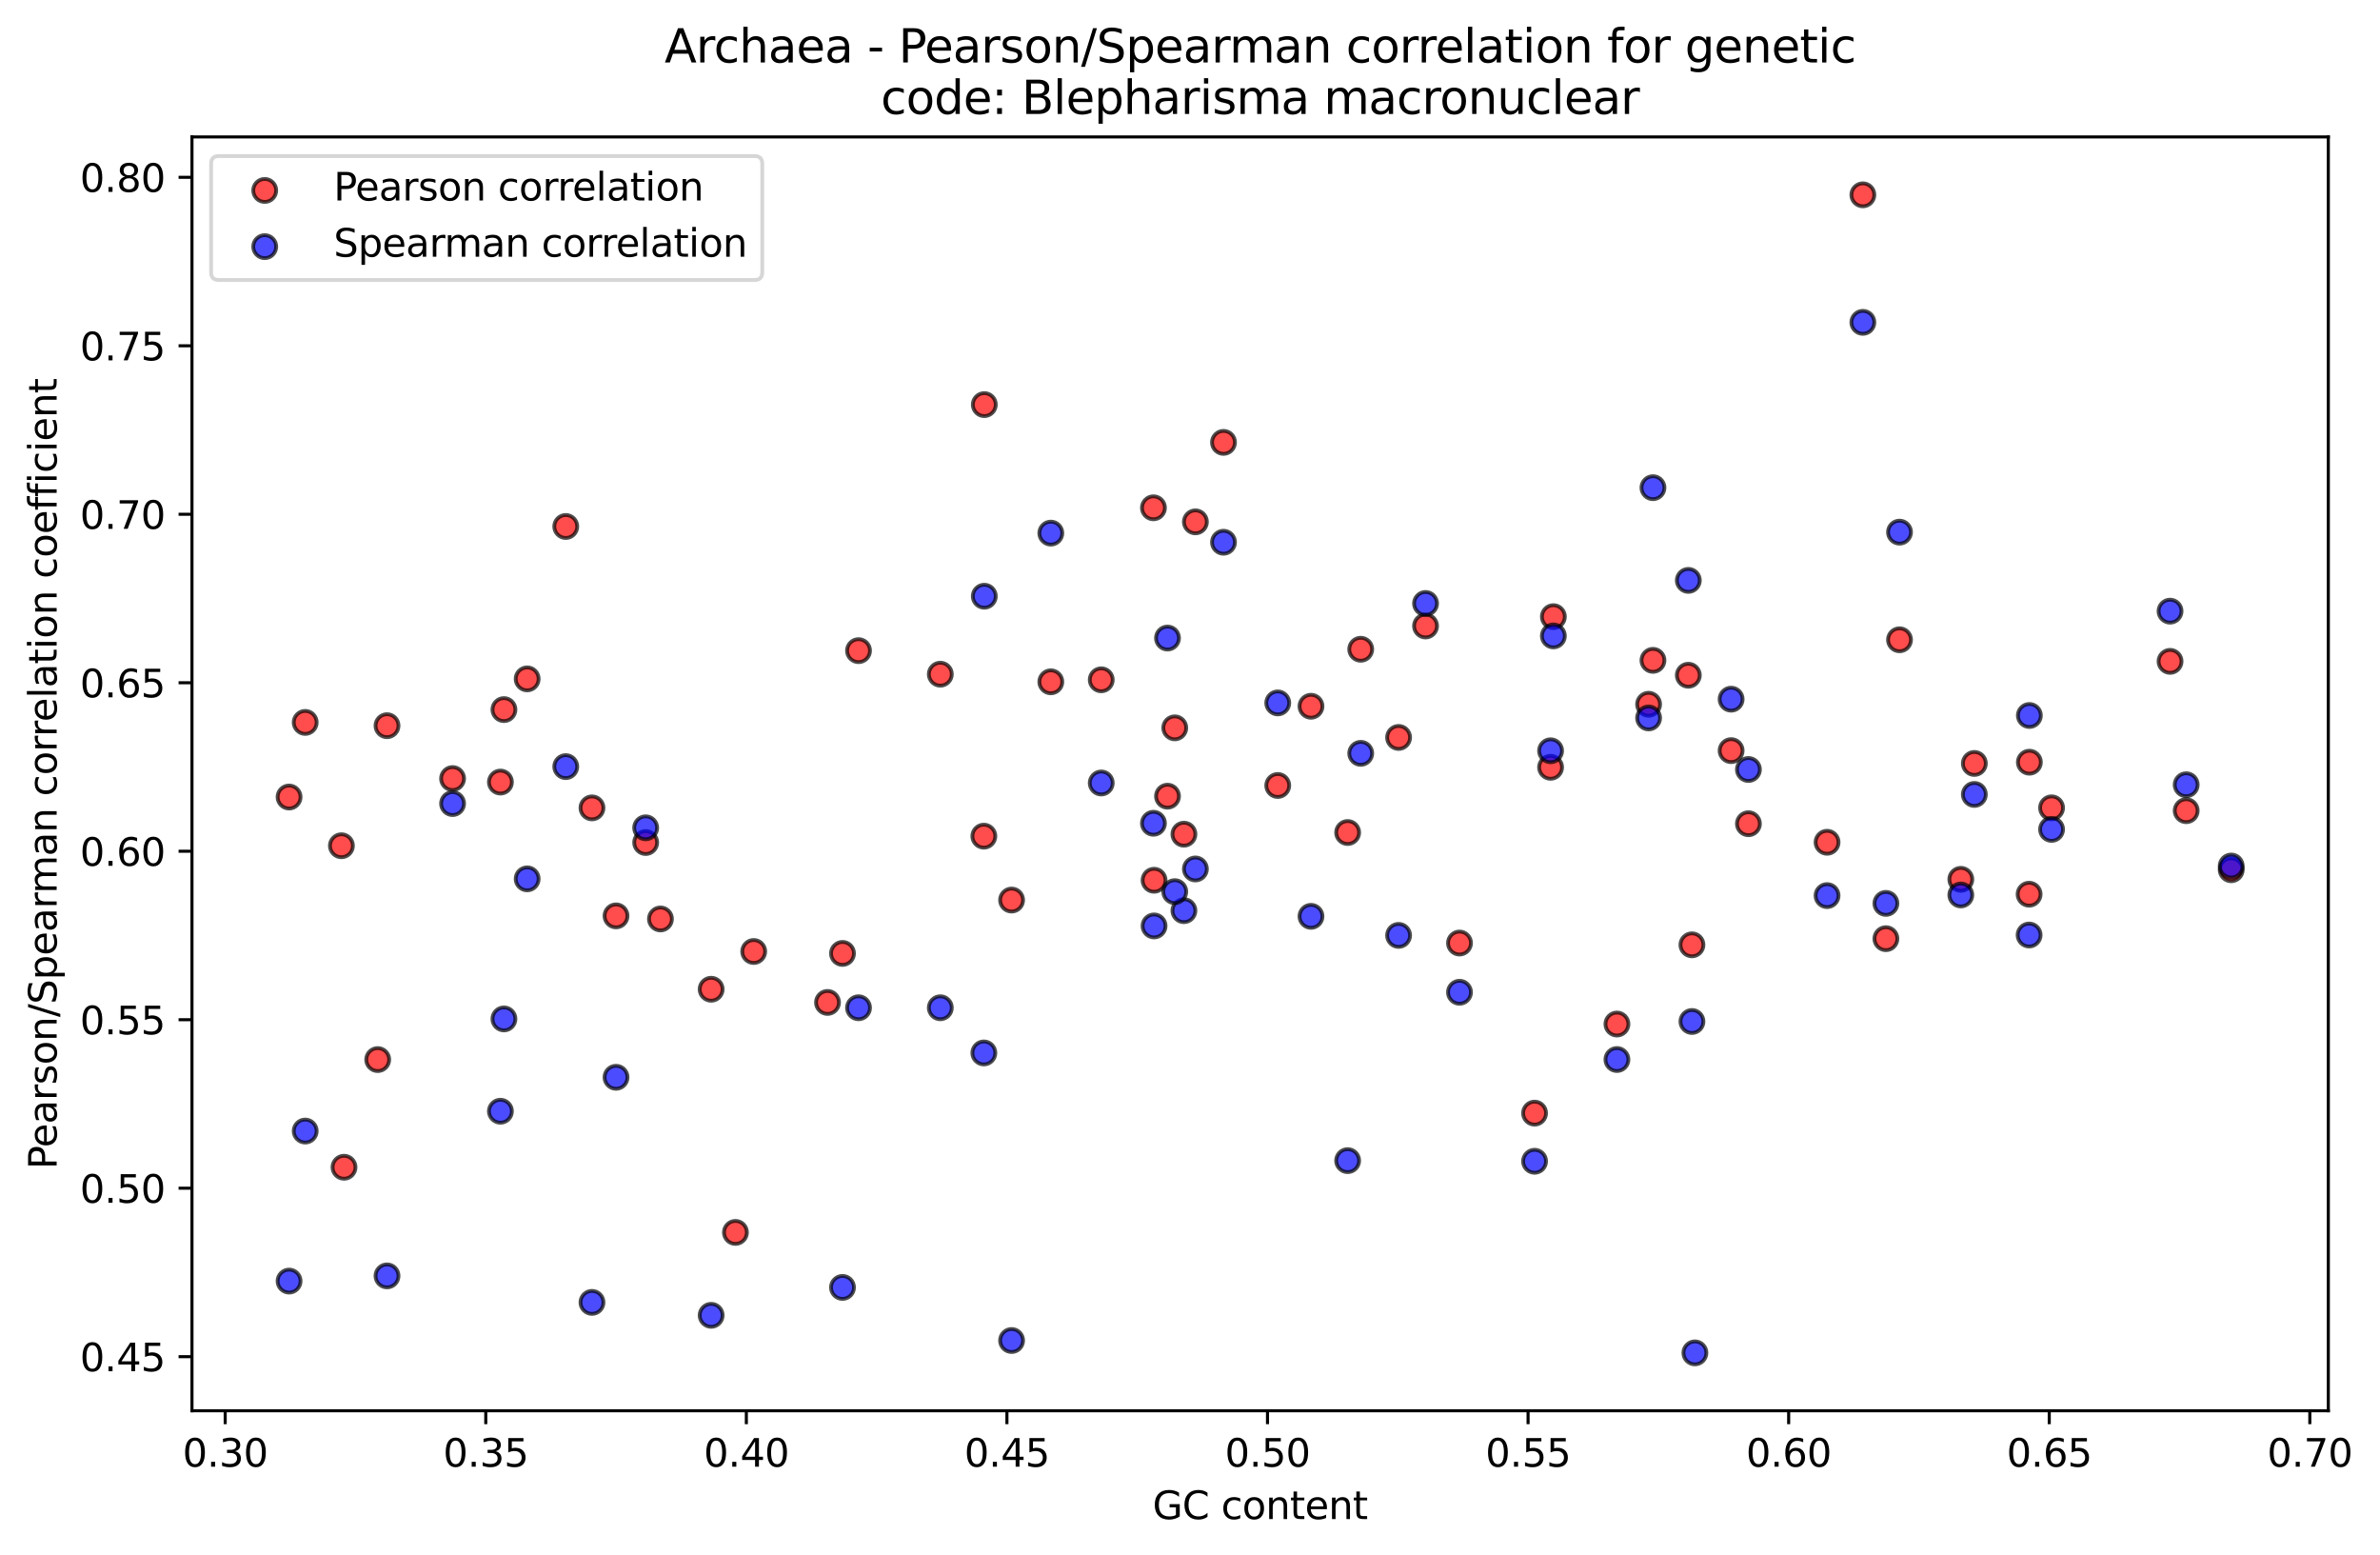 <?xml version="1.0" encoding="utf-8" standalone="no"?>
<!DOCTYPE svg PUBLIC "-//W3C//DTD SVG 1.1//EN"
  "http://www.w3.org/Graphics/SVG/1.1/DTD/svg11.dtd">
<svg xmlns:xlink="http://www.w3.org/1999/xlink" width="621.642pt" height="405.952pt" viewBox="0 0 621.642 405.952" xmlns="http://www.w3.org/2000/svg" version="1.1">
 <defs>
  <style type="text/css">*{stroke-linejoin: round; stroke-linecap: butt}</style>
 </defs>
 <g id="figure_1">
  <g id="patch_1">
   <path d="M 0 405.952 
L 621.642 405.952 
L 621.642 0 
L 0 0 
z
" style="fill: #ffffff"/>
  </g>
  <g id="axes_1">
   <g id="patch_2">
    <path d="M 50.144 368.396 
L 608.144 368.396 
L 608.144 35.755 
L 50.144 35.755 
z
" style="fill: #ffffff"/>
   </g>
   <g id="PathCollection_1">
    <defs>
     <path id="m11a9efecca" d="M 0 3 
C 0.796 3 1.559 2.684 2.121 2.121 
C 2.684 1.559 3 0.796 3 0 
C 3 -0.796 2.684 -1.559 2.121 -2.121 
C 1.559 -2.684 0.796 -3 0 -3 
C -0.796 -3 -1.559 -2.684 -2.121 -2.121 
C -2.684 -1.559 -3 -0.796 -3 0 
C -3 0.796 -2.684 1.559 -2.121 2.121 
C -1.559 2.684 -0.796 3 0 3 
z
" style="stroke: #000000; stroke-opacity: 0.7"/>
    </defs>
    <g clip-path="url(#p02b01815d8)">
     <use xlink:href="#m11a9efecca" x="582.78" y="227.118" style="fill: #ff0000; fill-opacity: 0.7; stroke: #000000; stroke-opacity: 0.7"/>
     <use xlink:href="#m11a9efecca" x="571.021" y="211.692" style="fill: #ff0000; fill-opacity: 0.7; stroke: #000000; stroke-opacity: 0.7"/>
     <use xlink:href="#m11a9efecca" x="566.807" y="172.701" style="fill: #ff0000; fill-opacity: 0.7; stroke: #000000; stroke-opacity: 0.7"/>
     <use xlink:href="#m11a9efecca" x="535.858" y="210.948" style="fill: #ff0000; fill-opacity: 0.7; stroke: #000000; stroke-opacity: 0.7"/>
     <use xlink:href="#m11a9efecca" x="530.06" y="199.034" style="fill: #ff0000; fill-opacity: 0.7; stroke: #000000; stroke-opacity: 0.7"/>
     <use xlink:href="#m11a9efecca" x="529.993" y="233.505" style="fill: #ff0000; fill-opacity: 0.7; stroke: #000000; stroke-opacity: 0.7"/>
     <use xlink:href="#m11a9efecca" x="515.688" y="199.356" style="fill: #ff0000; fill-opacity: 0.7; stroke: #000000; stroke-opacity: 0.7"/>
     <use xlink:href="#m11a9efecca" x="512.152" y="229.621" style="fill: #ff0000; fill-opacity: 0.7; stroke: #000000; stroke-opacity: 0.7"/>
     <use xlink:href="#m11a9efecca" x="496.143" y="167.066" style="fill: #ff0000; fill-opacity: 0.7; stroke: #000000; stroke-opacity: 0.7"/>
     <use xlink:href="#m11a9efecca" x="492.586" y="245.117" style="fill: #ff0000; fill-opacity: 0.7; stroke: #000000; stroke-opacity: 0.7"/>
     <use xlink:href="#m11a9efecca" x="486.568" y="50.876" style="fill: #ff0000; fill-opacity: 0.7; stroke: #000000; stroke-opacity: 0.7"/>
     <use xlink:href="#m11a9efecca" x="477.218" y="219.942" style="fill: #ff0000; fill-opacity: 0.7; stroke: #000000; stroke-opacity: 0.7"/>
     <use xlink:href="#m11a9efecca" x="456.678" y="215.098" style="fill: #ff0000; fill-opacity: 0.7; stroke: #000000; stroke-opacity: 0.7"/>
     <use xlink:href="#m11a9efecca" x="452.159" y="196.012" style="fill: #ff0000; fill-opacity: 0.7; stroke: #000000; stroke-opacity: 0.7"/>
     <use xlink:href="#m11a9efecca" x="441.925" y="246.722" style="fill: #ff0000; fill-opacity: 0.7; stroke: #000000; stroke-opacity: 0.7"/>
     <use xlink:href="#m11a9efecca" x="440.98" y="176.325" style="fill: #ff0000; fill-opacity: 0.7; stroke: #000000; stroke-opacity: 0.7"/>
     <use xlink:href="#m11a9efecca" x="431.744" y="172.437" style="fill: #ff0000; fill-opacity: 0.7; stroke: #000000; stroke-opacity: 0.7"/>
     <use xlink:href="#m11a9efecca" x="430.605" y="183.904" style="fill: #ff0000; fill-opacity: 0.7; stroke: #000000; stroke-opacity: 0.7"/>
     <use xlink:href="#m11a9efecca" x="422.333" y="267.409" style="fill: #ff0000; fill-opacity: 0.7; stroke: #000000; stroke-opacity: 0.7"/>
     <use xlink:href="#m11a9efecca" x="405.733" y="161.032" style="fill: #ff0000; fill-opacity: 0.7; stroke: #000000; stroke-opacity: 0.7"/>
     <use xlink:href="#m11a9efecca" x="405.004" y="200.363" style="fill: #ff0000; fill-opacity: 0.7; stroke: #000000; stroke-opacity: 0.7"/>
     <use xlink:href="#m11a9efecca" x="400.821" y="290.673" style="fill: #ff0000; fill-opacity: 0.7; stroke: #000000; stroke-opacity: 0.7"/>
     <use xlink:href="#m11a9efecca" x="381.214" y="246.257" style="fill: #ff0000; fill-opacity: 0.7; stroke: #000000; stroke-opacity: 0.7"/>
     <use xlink:href="#m11a9efecca" x="372.344" y="163.461" style="fill: #ff0000; fill-opacity: 0.7; stroke: #000000; stroke-opacity: 0.7"/>
     <use xlink:href="#m11a9efecca" x="365.303" y="192.568" style="fill: #ff0000; fill-opacity: 0.7; stroke: #000000; stroke-opacity: 0.7"/>
     <use xlink:href="#m11a9efecca" x="355.411" y="169.541" style="fill: #ff0000; fill-opacity: 0.7; stroke: #000000; stroke-opacity: 0.7"/>
     <use xlink:href="#m11a9efecca" x="351.996" y="217.397" style="fill: #ff0000; fill-opacity: 0.7; stroke: #000000; stroke-opacity: 0.7"/>
     <use xlink:href="#m11a9efecca" x="342.422" y="184.424" style="fill: #ff0000; fill-opacity: 0.7; stroke: #000000; stroke-opacity: 0.7"/>
     <use xlink:href="#m11a9efecca" x="333.741" y="205.112" style="fill: #ff0000; fill-opacity: 0.7; stroke: #000000; stroke-opacity: 0.7"/>
     <use xlink:href="#m11a9efecca" x="319.568" y="115.518" style="fill: #ff0000; fill-opacity: 0.7; stroke: #000000; stroke-opacity: 0.7"/>
     <use xlink:href="#m11a9efecca" x="312.231" y="136.269" style="fill: #ff0000; fill-opacity: 0.7; stroke: #000000; stroke-opacity: 0.7"/>
     <use xlink:href="#m11a9efecca" x="309.233" y="217.832" style="fill: #ff0000; fill-opacity: 0.7; stroke: #000000; stroke-opacity: 0.7"/>
     <use xlink:href="#m11a9efecca" x="306.841" y="190.062" style="fill: #ff0000; fill-opacity: 0.7; stroke: #000000; stroke-opacity: 0.7"/>
     <use xlink:href="#m11a9efecca" x="304.944" y="207.91" style="fill: #ff0000; fill-opacity: 0.7; stroke: #000000; stroke-opacity: 0.7"/>
     <use xlink:href="#m11a9efecca" x="301.436" y="229.86" style="fill: #ff0000; fill-opacity: 0.7; stroke: #000000; stroke-opacity: 0.7"/>
     <use xlink:href="#m11a9efecca" x="301.273" y="132.601" style="fill: #ff0000; fill-opacity: 0.7; stroke: #000000; stroke-opacity: 0.7"/>
     <use xlink:href="#m11a9efecca" x="287.637" y="177.515" style="fill: #ff0000; fill-opacity: 0.7; stroke: #000000; stroke-opacity: 0.7"/>
     <use xlink:href="#m11a9efecca" x="274.466" y="178.041" style="fill: #ff0000; fill-opacity: 0.7; stroke: #000000; stroke-opacity: 0.7"/>
     <use xlink:href="#m11a9efecca" x="264.221" y="235.033" style="fill: #ff0000; fill-opacity: 0.7; stroke: #000000; stroke-opacity: 0.7"/>
     <use xlink:href="#m11a9efecca" x="257.094" y="105.656" style="fill: #ff0000; fill-opacity: 0.7; stroke: #000000; stroke-opacity: 0.7"/>
     <use xlink:href="#m11a9efecca" x="256.976" y="218.347" style="fill: #ff0000; fill-opacity: 0.7; stroke: #000000; stroke-opacity: 0.7"/>
     <use xlink:href="#m11a9efecca" x="245.604" y="176.052" style="fill: #ff0000; fill-opacity: 0.7; stroke: #000000; stroke-opacity: 0.7"/>
     <use xlink:href="#m11a9efecca" x="224.241" y="169.905" style="fill: #ff0000; fill-opacity: 0.7; stroke: #000000; stroke-opacity: 0.7"/>
     <use xlink:href="#m11a9efecca" x="220.056" y="248.966" style="fill: #ff0000; fill-opacity: 0.7; stroke: #000000; stroke-opacity: 0.7"/>
     <use xlink:href="#m11a9efecca" x="216.141" y="261.765" style="fill: #ff0000; fill-opacity: 0.7; stroke: #000000; stroke-opacity: 0.7"/>
     <use xlink:href="#m11a9efecca" x="196.864" y="248.463" style="fill: #ff0000; fill-opacity: 0.7; stroke: #000000; stroke-opacity: 0.7"/>
     <use xlink:href="#m11a9efecca" x="192.091" y="321.82" style="fill: #ff0000; fill-opacity: 0.7; stroke: #000000; stroke-opacity: 0.7"/>
     <use xlink:href="#m11a9efecca" x="185.748" y="258.321" style="fill: #ff0000; fill-opacity: 0.7; stroke: #000000; stroke-opacity: 0.7"/>
     <use xlink:href="#m11a9efecca" x="172.505" y="239.967" style="fill: #ff0000; fill-opacity: 0.7; stroke: #000000; stroke-opacity: 0.7"/>
     <use xlink:href="#m11a9efecca" x="168.645" y="220.007" style="fill: #ff0000; fill-opacity: 0.7; stroke: #000000; stroke-opacity: 0.7"/>
     <use xlink:href="#m11a9efecca" x="160.902" y="239.164" style="fill: #ff0000; fill-opacity: 0.7; stroke: #000000; stroke-opacity: 0.7"/>
     <use xlink:href="#m11a9efecca" x="154.622" y="210.959" style="fill: #ff0000; fill-opacity: 0.7; stroke: #000000; stroke-opacity: 0.7"/>
     <use xlink:href="#m11a9efecca" x="147.773" y="137.48" style="fill: #ff0000; fill-opacity: 0.7; stroke: #000000; stroke-opacity: 0.7"/>
     <use xlink:href="#m11a9efecca" x="137.694" y="177.276" style="fill: #ff0000; fill-opacity: 0.7; stroke: #000000; stroke-opacity: 0.7"/>
     <use xlink:href="#m11a9efecca" x="131.626" y="185.298" style="fill: #ff0000; fill-opacity: 0.7; stroke: #000000; stroke-opacity: 0.7"/>
     <use xlink:href="#m11a9efecca" x="130.706" y="204.222" style="fill: #ff0000; fill-opacity: 0.7; stroke: #000000; stroke-opacity: 0.7"/>
     <use xlink:href="#m11a9efecca" x="118.21" y="203.306" style="fill: #ff0000; fill-opacity: 0.7; stroke: #000000; stroke-opacity: 0.7"/>
     <use xlink:href="#m11a9efecca" x="101.087" y="189.499" style="fill: #ff0000; fill-opacity: 0.7; stroke: #000000; stroke-opacity: 0.7"/>
     <use xlink:href="#m11a9efecca" x="98.656" y="276.687" style="fill: #ff0000; fill-opacity: 0.7; stroke: #000000; stroke-opacity: 0.7"/>
     <use xlink:href="#m11a9efecca" x="89.857" y="304.803" style="fill: #ff0000; fill-opacity: 0.7; stroke: #000000; stroke-opacity: 0.7"/>
     <use xlink:href="#m11a9efecca" x="89.176" y="220.849" style="fill: #ff0000; fill-opacity: 0.7; stroke: #000000; stroke-opacity: 0.7"/>
     <use xlink:href="#m11a9efecca" x="79.717" y="188.642" style="fill: #ff0000; fill-opacity: 0.7; stroke: #000000; stroke-opacity: 0.7"/>
     <use xlink:href="#m11a9efecca" x="75.507" y="208.128" style="fill: #ff0000; fill-opacity: 0.7; stroke: #000000; stroke-opacity: 0.7"/>
    </g>
   </g>
   <g id="PathCollection_2">
    <defs>
     <path id="m7adca81d92" d="M 0 3 
C 0.796 3 1.559 2.684 2.121 2.121 
C 2.684 1.559 3 0.796 3 0 
C 3 -0.796 2.684 -1.559 2.121 -2.121 
C 1.559 -2.684 0.796 -3 0 -3 
C -0.796 -3 -1.559 -2.684 -2.121 -2.121 
C -2.684 -1.559 -3 -0.796 -3 0 
C -3 0.796 -2.684 1.559 -2.121 2.121 
C -1.559 2.684 -0.796 3 0 3 
z
" style="stroke: #000000; stroke-opacity: 0.7"/>
    </defs>
    <g clip-path="url(#p02b01815d8)">
     <use xlink:href="#m7adca81d92" x="582.78" y="226.149" style="fill: #0000ff; fill-opacity: 0.7; stroke: #000000; stroke-opacity: 0.7"/>
     <use xlink:href="#m7adca81d92" x="571.021" y="204.924" style="fill: #0000ff; fill-opacity: 0.7; stroke: #000000; stroke-opacity: 0.7"/>
     <use xlink:href="#m7adca81d92" x="566.807" y="159.593" style="fill: #0000ff; fill-opacity: 0.7; stroke: #000000; stroke-opacity: 0.7"/>
     <use xlink:href="#m7adca81d92" x="535.858" y="216.579" style="fill: #0000ff; fill-opacity: 0.7; stroke: #000000; stroke-opacity: 0.7"/>
     <use xlink:href="#m7adca81d92" x="530.06" y="186.836" style="fill: #0000ff; fill-opacity: 0.7; stroke: #000000; stroke-opacity: 0.7"/>
     <use xlink:href="#m7adca81d92" x="529.993" y="244.162" style="fill: #0000ff; fill-opacity: 0.7; stroke: #000000; stroke-opacity: 0.7"/>
     <use xlink:href="#m7adca81d92" x="515.688" y="207.452" style="fill: #0000ff; fill-opacity: 0.7; stroke: #000000; stroke-opacity: 0.7"/>
     <use xlink:href="#m7adca81d92" x="512.152" y="233.701" style="fill: #0000ff; fill-opacity: 0.7; stroke: #000000; stroke-opacity: 0.7"/>
     <use xlink:href="#m7adca81d92" x="496.143" y="138.961" style="fill: #0000ff; fill-opacity: 0.7; stroke: #000000; stroke-opacity: 0.7"/>
     <use xlink:href="#m7adca81d92" x="492.586" y="235.901" style="fill: #0000ff; fill-opacity: 0.7; stroke: #000000; stroke-opacity: 0.7"/>
     <use xlink:href="#m7adca81d92" x="486.568" y="84.174" style="fill: #0000ff; fill-opacity: 0.7; stroke: #000000; stroke-opacity: 0.7"/>
     <use xlink:href="#m7adca81d92" x="477.218" y="233.87" style="fill: #0000ff; fill-opacity: 0.7; stroke: #000000; stroke-opacity: 0.7"/>
     <use xlink:href="#m7adca81d92" x="456.678" y="200.937" style="fill: #0000ff; fill-opacity: 0.7; stroke: #000000; stroke-opacity: 0.7"/>
     <use xlink:href="#m7adca81d92" x="452.159" y="182.576" style="fill: #0000ff; fill-opacity: 0.7; stroke: #000000; stroke-opacity: 0.7"/>
     <use xlink:href="#m7adca81d92" x="442.699" y="353.276" style="fill: #0000ff; fill-opacity: 0.7; stroke: #000000; stroke-opacity: 0.7"/>
     <use xlink:href="#m7adca81d92" x="441.925" y="266.739" style="fill: #0000ff; fill-opacity: 0.7; stroke: #000000; stroke-opacity: 0.7"/>
     <use xlink:href="#m7adca81d92" x="440.98" y="151.557" style="fill: #0000ff; fill-opacity: 0.7; stroke: #000000; stroke-opacity: 0.7"/>
     <use xlink:href="#m7adca81d92" x="431.744" y="127.35" style="fill: #0000ff; fill-opacity: 0.7; stroke: #000000; stroke-opacity: 0.7"/>
     <use xlink:href="#m7adca81d92" x="430.605" y="187.474" style="fill: #0000ff; fill-opacity: 0.7; stroke: #000000; stroke-opacity: 0.7"/>
     <use xlink:href="#m7adca81d92" x="422.333" y="276.674" style="fill: #0000ff; fill-opacity: 0.7; stroke: #000000; stroke-opacity: 0.7"/>
     <use xlink:href="#m7adca81d92" x="405.733" y="166.053" style="fill: #0000ff; fill-opacity: 0.7; stroke: #000000; stroke-opacity: 0.7"/>
     <use xlink:href="#m7adca81d92" x="405.004" y="196.048" style="fill: #0000ff; fill-opacity: 0.7; stroke: #000000; stroke-opacity: 0.7"/>
     <use xlink:href="#m7adca81d92" x="400.821" y="303.241" style="fill: #0000ff; fill-opacity: 0.7; stroke: #000000; stroke-opacity: 0.7"/>
     <use xlink:href="#m7adca81d92" x="381.214" y="259.11" style="fill: #0000ff; fill-opacity: 0.7; stroke: #000000; stroke-opacity: 0.7"/>
     <use xlink:href="#m7adca81d92" x="372.344" y="157.584" style="fill: #0000ff; fill-opacity: 0.7; stroke: #000000; stroke-opacity: 0.7"/>
     <use xlink:href="#m7adca81d92" x="365.303" y="244.258" style="fill: #0000ff; fill-opacity: 0.7; stroke: #000000; stroke-opacity: 0.7"/>
     <use xlink:href="#m7adca81d92" x="355.411" y="196.717" style="fill: #0000ff; fill-opacity: 0.7; stroke: #000000; stroke-opacity: 0.7"/>
     <use xlink:href="#m7adca81d92" x="351.996" y="303.075" style="fill: #0000ff; fill-opacity: 0.7; stroke: #000000; stroke-opacity: 0.7"/>
     <use xlink:href="#m7adca81d92" x="342.422" y="239.283" style="fill: #0000ff; fill-opacity: 0.7; stroke: #000000; stroke-opacity: 0.7"/>
     <use xlink:href="#m7adca81d92" x="333.741" y="183.552" style="fill: #0000ff; fill-opacity: 0.7; stroke: #000000; stroke-opacity: 0.7"/>
     <use xlink:href="#m7adca81d92" x="319.568" y="141.596" style="fill: #0000ff; fill-opacity: 0.7; stroke: #000000; stroke-opacity: 0.7"/>
     <use xlink:href="#m7adca81d92" x="312.231" y="226.909" style="fill: #0000ff; fill-opacity: 0.7; stroke: #000000; stroke-opacity: 0.7"/>
     <use xlink:href="#m7adca81d92" x="309.233" y="237.802" style="fill: #0000ff; fill-opacity: 0.7; stroke: #000000; stroke-opacity: 0.7"/>
     <use xlink:href="#m7adca81d92" x="306.841" y="232.838" style="fill: #0000ff; fill-opacity: 0.7; stroke: #000000; stroke-opacity: 0.7"/>
     <use xlink:href="#m7adca81d92" x="304.944" y="166.616" style="fill: #0000ff; fill-opacity: 0.7; stroke: #000000; stroke-opacity: 0.7"/>
     <use xlink:href="#m7adca81d92" x="301.436" y="241.787" style="fill: #0000ff; fill-opacity: 0.7; stroke: #000000; stroke-opacity: 0.7"/>
     <use xlink:href="#m7adca81d92" x="301.273" y="214.979" style="fill: #0000ff; fill-opacity: 0.7; stroke: #000000; stroke-opacity: 0.7"/>
     <use xlink:href="#m7adca81d92" x="287.637" y="204.46" style="fill: #0000ff; fill-opacity: 0.7; stroke: #000000; stroke-opacity: 0.7"/>
     <use xlink:href="#m7adca81d92" x="274.466" y="139.213" style="fill: #0000ff; fill-opacity: 0.7; stroke: #000000; stroke-opacity: 0.7"/>
     <use xlink:href="#m7adca81d92" x="264.221" y="350.047" style="fill: #0000ff; fill-opacity: 0.7; stroke: #000000; stroke-opacity: 0.7"/>
     <use xlink:href="#m7adca81d92" x="257.094" y="155.693" style="fill: #0000ff; fill-opacity: 0.7; stroke: #000000; stroke-opacity: 0.7"/>
     <use xlink:href="#m7adca81d92" x="256.976" y="274.955" style="fill: #0000ff; fill-opacity: 0.7; stroke: #000000; stroke-opacity: 0.7"/>
     <use xlink:href="#m7adca81d92" x="245.604" y="263.155" style="fill: #0000ff; fill-opacity: 0.7; stroke: #000000; stroke-opacity: 0.7"/>
     <use xlink:href="#m7adca81d92" x="224.241" y="263.155" style="fill: #0000ff; fill-opacity: 0.7; stroke: #000000; stroke-opacity: 0.7"/>
     <use xlink:href="#m7adca81d92" x="220.056" y="336.183" style="fill: #0000ff; fill-opacity: 0.7; stroke: #000000; stroke-opacity: 0.7"/>
     <use xlink:href="#m7adca81d92" x="185.748" y="343.47" style="fill: #0000ff; fill-opacity: 0.7; stroke: #000000; stroke-opacity: 0.7"/>
     <use xlink:href="#m7adca81d92" x="168.645" y="216.166" style="fill: #0000ff; fill-opacity: 0.7; stroke: #000000; stroke-opacity: 0.7"/>
     <use xlink:href="#m7adca81d92" x="160.902" y="281.314" style="fill: #0000ff; fill-opacity: 0.7; stroke: #000000; stroke-opacity: 0.7"/>
     <use xlink:href="#m7adca81d92" x="154.622" y="340.092" style="fill: #0000ff; fill-opacity: 0.7; stroke: #000000; stroke-opacity: 0.7"/>
     <use xlink:href="#m7adca81d92" x="147.773" y="200.188" style="fill: #0000ff; fill-opacity: 0.7; stroke: #000000; stroke-opacity: 0.7"/>
     <use xlink:href="#m7adca81d92" x="137.694" y="229.493" style="fill: #0000ff; fill-opacity: 0.7; stroke: #000000; stroke-opacity: 0.7"/>
     <use xlink:href="#m7adca81d92" x="131.626" y="266.069" style="fill: #0000ff; fill-opacity: 0.7; stroke: #000000; stroke-opacity: 0.7"/>
     <use xlink:href="#m7adca81d92" x="130.706" y="290.177" style="fill: #0000ff; fill-opacity: 0.7; stroke: #000000; stroke-opacity: 0.7"/>
     <use xlink:href="#m7adca81d92" x="118.21" y="209.833" style="fill: #0000ff; fill-opacity: 0.7; stroke: #000000; stroke-opacity: 0.7"/>
     <use xlink:href="#m7adca81d92" x="101.087" y="333.173" style="fill: #0000ff; fill-opacity: 0.7; stroke: #000000; stroke-opacity: 0.7"/>
     <use xlink:href="#m7adca81d92" x="79.717" y="295.353" style="fill: #0000ff; fill-opacity: 0.7; stroke: #000000; stroke-opacity: 0.7"/>
     <use xlink:href="#m7adca81d92" x="75.507" y="334.532" style="fill: #0000ff; fill-opacity: 0.7; stroke: #000000; stroke-opacity: 0.7"/>
    </g>
   </g>
   <g id="matplotlib.axis_1">
    <g id="xtick_1">
     <g id="line2d_1">
      <defs>
       <path id="m8b9fa1d0c5" d="M 0 0 
L 0 3.5 
" style="stroke: #000000; stroke-width: 0.8"/>
      </defs>
      <g>
       <use xlink:href="#m8b9fa1d0c5" x="58.819" y="368.396" style="stroke: #000000; stroke-width: 0.8"/>
      </g>
     </g>
     <g id="text_1">
      <!-- 0.30 -->
      <g transform="translate(47.686 382.994) scale(0.1 -0.1)">
       <defs>
        <path id="DejaVuSans-30" d="M 2034 4250 
Q 1547 4250 1301 3770 
Q 1056 3291 1056 2328 
Q 1056 1369 1301 889 
Q 1547 409 2034 409 
Q 2525 409 2770 889 
Q 3016 1369 3016 2328 
Q 3016 3291 2770 3770 
Q 2525 4250 2034 4250 
z
M 2034 4750 
Q 2819 4750 3233 4129 
Q 3647 3509 3647 2328 
Q 3647 1150 3233 529 
Q 2819 -91 2034 -91 
Q 1250 -91 836 529 
Q 422 1150 422 2328 
Q 422 3509 836 4129 
Q 1250 4750 2034 4750 
z
" transform="scale(0.016)"/>
        <path id="DejaVuSans-2e" d="M 684 794 
L 1344 794 
L 1344 0 
L 684 0 
L 684 794 
z
" transform="scale(0.016)"/>
        <path id="DejaVuSans-33" d="M 2597 2516 
Q 3050 2419 3304 2112 
Q 3559 1806 3559 1356 
Q 3559 666 3084 287 
Q 2609 -91 1734 -91 
Q 1441 -91 1130 -33 
Q 819 25 488 141 
L 488 750 
Q 750 597 1062 519 
Q 1375 441 1716 441 
Q 2309 441 2620 675 
Q 2931 909 2931 1356 
Q 2931 1769 2642 2001 
Q 2353 2234 1838 2234 
L 1294 2234 
L 1294 2753 
L 1863 2753 
Q 2328 2753 2575 2939 
Q 2822 3125 2822 3475 
Q 2822 3834 2567 4026 
Q 2313 4219 1838 4219 
Q 1578 4219 1281 4162 
Q 984 4106 628 3988 
L 628 4550 
Q 988 4650 1302 4700 
Q 1616 4750 1894 4750 
Q 2613 4750 3031 4423 
Q 3450 4097 3450 3541 
Q 3450 3153 3228 2886 
Q 3006 2619 2597 2516 
z
" transform="scale(0.016)"/>
       </defs>
       <use xlink:href="#DejaVuSans-30"/>
       <use xlink:href="#DejaVuSans-2e" x="63.623"/>
       <use xlink:href="#DejaVuSans-33" x="95.41"/>
       <use xlink:href="#DejaVuSans-30" x="159.033"/>
      </g>
     </g>
    </g>
    <g id="xtick_2">
     <g id="line2d_2">
      <g>
       <use xlink:href="#m8b9fa1d0c5" x="126.88" y="368.396" style="stroke: #000000; stroke-width: 0.8"/>
      </g>
     </g>
     <g id="text_2">
      <!-- 0.35 -->
      <g transform="translate(115.747 382.994) scale(0.1 -0.1)">
       <defs>
        <path id="DejaVuSans-35" d="M 691 4666 
L 3169 4666 
L 3169 4134 
L 1269 4134 
L 1269 2991 
Q 1406 3038 1543 3061 
Q 1681 3084 1819 3084 
Q 2600 3084 3056 2656 
Q 3513 2228 3513 1497 
Q 3513 744 3044 326 
Q 2575 -91 1722 -91 
Q 1428 -91 1123 -41 
Q 819 9 494 109 
L 494 744 
Q 775 591 1075 516 
Q 1375 441 1709 441 
Q 2250 441 2565 725 
Q 2881 1009 2881 1497 
Q 2881 1984 2565 2268 
Q 2250 2553 1709 2553 
Q 1456 2553 1204 2497 
Q 953 2441 691 2322 
L 691 4666 
z
" transform="scale(0.016)"/>
       </defs>
       <use xlink:href="#DejaVuSans-30"/>
       <use xlink:href="#DejaVuSans-2e" x="63.623"/>
       <use xlink:href="#DejaVuSans-33" x="95.41"/>
       <use xlink:href="#DejaVuSans-35" x="159.033"/>
      </g>
     </g>
    </g>
    <g id="xtick_3">
     <g id="line2d_3">
      <g>
       <use xlink:href="#m8b9fa1d0c5" x="194.941" y="368.396" style="stroke: #000000; stroke-width: 0.8"/>
      </g>
     </g>
     <g id="text_3">
      <!-- 0.40 -->
      <g transform="translate(183.809 382.994) scale(0.1 -0.1)">
       <defs>
        <path id="DejaVuSans-34" d="M 2419 4116 
L 825 1625 
L 2419 1625 
L 2419 4116 
z
M 2253 4666 
L 3047 4666 
L 3047 1625 
L 3713 1625 
L 3713 1100 
L 3047 1100 
L 3047 0 
L 2419 0 
L 2419 1100 
L 313 1100 
L 313 1709 
L 2253 4666 
z
" transform="scale(0.016)"/>
       </defs>
       <use xlink:href="#DejaVuSans-30"/>
       <use xlink:href="#DejaVuSans-2e" x="63.623"/>
       <use xlink:href="#DejaVuSans-34" x="95.41"/>
       <use xlink:href="#DejaVuSans-30" x="159.033"/>
      </g>
     </g>
    </g>
    <g id="xtick_4">
     <g id="line2d_4">
      <g>
       <use xlink:href="#m8b9fa1d0c5" x="263.003" y="368.396" style="stroke: #000000; stroke-width: 0.8"/>
      </g>
     </g>
     <g id="text_4">
      <!-- 0.45 -->
      <g transform="translate(251.87 382.994) scale(0.1 -0.1)">
       <use xlink:href="#DejaVuSans-30"/>
       <use xlink:href="#DejaVuSans-2e" x="63.623"/>
       <use xlink:href="#DejaVuSans-34" x="95.41"/>
       <use xlink:href="#DejaVuSans-35" x="159.033"/>
      </g>
     </g>
    </g>
    <g id="xtick_5">
     <g id="line2d_5">
      <g>
       <use xlink:href="#m8b9fa1d0c5" x="331.064" y="368.396" style="stroke: #000000; stroke-width: 0.8"/>
      </g>
     </g>
     <g id="text_5">
      <!-- 0.50 -->
      <g transform="translate(319.931 382.994) scale(0.1 -0.1)">
       <use xlink:href="#DejaVuSans-30"/>
       <use xlink:href="#DejaVuSans-2e" x="63.623"/>
       <use xlink:href="#DejaVuSans-35" x="95.41"/>
       <use xlink:href="#DejaVuSans-30" x="159.033"/>
      </g>
     </g>
    </g>
    <g id="xtick_6">
     <g id="line2d_6">
      <g>
       <use xlink:href="#m8b9fa1d0c5" x="399.125" y="368.396" style="stroke: #000000; stroke-width: 0.8"/>
      </g>
     </g>
     <g id="text_6">
      <!-- 0.55 -->
      <g transform="translate(387.993 382.994) scale(0.1 -0.1)">
       <use xlink:href="#DejaVuSans-30"/>
       <use xlink:href="#DejaVuSans-2e" x="63.623"/>
       <use xlink:href="#DejaVuSans-35" x="95.41"/>
       <use xlink:href="#DejaVuSans-35" x="159.033"/>
      </g>
     </g>
    </g>
    <g id="xtick_7">
     <g id="line2d_7">
      <g>
       <use xlink:href="#m8b9fa1d0c5" x="467.187" y="368.396" style="stroke: #000000; stroke-width: 0.8"/>
      </g>
     </g>
     <g id="text_7">
      <!-- 0.60 -->
      <g transform="translate(456.054 382.994) scale(0.1 -0.1)">
       <defs>
        <path id="DejaVuSans-36" d="M 2113 2584 
Q 1688 2584 1439 2293 
Q 1191 2003 1191 1497 
Q 1191 994 1439 701 
Q 1688 409 2113 409 
Q 2538 409 2786 701 
Q 3034 994 3034 1497 
Q 3034 2003 2786 2293 
Q 2538 2584 2113 2584 
z
M 3366 4563 
L 3366 3988 
Q 3128 4100 2886 4159 
Q 2644 4219 2406 4219 
Q 1781 4219 1451 3797 
Q 1122 3375 1075 2522 
Q 1259 2794 1537 2939 
Q 1816 3084 2150 3084 
Q 2853 3084 3261 2657 
Q 3669 2231 3669 1497 
Q 3669 778 3244 343 
Q 2819 -91 2113 -91 
Q 1303 -91 875 529 
Q 447 1150 447 2328 
Q 447 3434 972 4092 
Q 1497 4750 2381 4750 
Q 2619 4750 2861 4703 
Q 3103 4656 3366 4563 
z
" transform="scale(0.016)"/>
       </defs>
       <use xlink:href="#DejaVuSans-30"/>
       <use xlink:href="#DejaVuSans-2e" x="63.623"/>
       <use xlink:href="#DejaVuSans-36" x="95.41"/>
       <use xlink:href="#DejaVuSans-30" x="159.033"/>
      </g>
     </g>
    </g>
    <g id="xtick_8">
     <g id="line2d_8">
      <g>
       <use xlink:href="#m8b9fa1d0c5" x="535.248" y="368.396" style="stroke: #000000; stroke-width: 0.8"/>
      </g>
     </g>
     <g id="text_8">
      <!-- 0.65 -->
      <g transform="translate(524.115 382.994) scale(0.1 -0.1)">
       <use xlink:href="#DejaVuSans-30"/>
       <use xlink:href="#DejaVuSans-2e" x="63.623"/>
       <use xlink:href="#DejaVuSans-36" x="95.41"/>
       <use xlink:href="#DejaVuSans-35" x="159.033"/>
      </g>
     </g>
    </g>
    <g id="xtick_9">
     <g id="line2d_9">
      <g>
       <use xlink:href="#m8b9fa1d0c5" x="603.309" y="368.396" style="stroke: #000000; stroke-width: 0.8"/>
      </g>
     </g>
     <g id="text_9">
      <!-- 0.70 -->
      <g transform="translate(592.176 382.994) scale(0.1 -0.1)">
       <defs>
        <path id="DejaVuSans-37" d="M 525 4666 
L 3525 4666 
L 3525 4397 
L 1831 0 
L 1172 0 
L 2766 4134 
L 525 4134 
L 525 4666 
z
" transform="scale(0.016)"/>
       </defs>
       <use xlink:href="#DejaVuSans-30"/>
       <use xlink:href="#DejaVuSans-2e" x="63.623"/>
       <use xlink:href="#DejaVuSans-37" x="95.41"/>
       <use xlink:href="#DejaVuSans-30" x="159.033"/>
      </g>
     </g>
    </g>
    <g id="text_10">
     <!-- GC content -->
     <g transform="translate(301.046 396.672) scale(0.1 -0.1)">
      <defs>
       <path id="DejaVuSans-47" d="M 3809 666 
L 3809 1919 
L 2778 1919 
L 2778 2438 
L 4434 2438 
L 4434 434 
Q 4069 175 3628 42 
Q 3188 -91 2688 -91 
Q 1594 -91 976 548 
Q 359 1188 359 2328 
Q 359 3472 976 4111 
Q 1594 4750 2688 4750 
Q 3144 4750 3555 4637 
Q 3966 4525 4313 4306 
L 4313 3634 
Q 3963 3931 3569 4081 
Q 3175 4231 2741 4231 
Q 1884 4231 1454 3753 
Q 1025 3275 1025 2328 
Q 1025 1384 1454 906 
Q 1884 428 2741 428 
Q 3075 428 3337 486 
Q 3600 544 3809 666 
z
" transform="scale(0.016)"/>
       <path id="DejaVuSans-43" d="M 4122 4306 
L 4122 3641 
Q 3803 3938 3442 4084 
Q 3081 4231 2675 4231 
Q 1875 4231 1450 3742 
Q 1025 3253 1025 2328 
Q 1025 1406 1450 917 
Q 1875 428 2675 428 
Q 3081 428 3442 575 
Q 3803 722 4122 1019 
L 4122 359 
Q 3791 134 3420 21 
Q 3050 -91 2638 -91 
Q 1578 -91 968 557 
Q 359 1206 359 2328 
Q 359 3453 968 4101 
Q 1578 4750 2638 4750 
Q 3056 4750 3426 4639 
Q 3797 4528 4122 4306 
z
" transform="scale(0.016)"/>
       <path id="DejaVuSans-20" transform="scale(0.016)"/>
       <path id="DejaVuSans-63" d="M 3122 3366 
L 3122 2828 
Q 2878 2963 2633 3030 
Q 2388 3097 2138 3097 
Q 1578 3097 1268 2742 
Q 959 2388 959 1747 
Q 959 1106 1268 751 
Q 1578 397 2138 397 
Q 2388 397 2633 464 
Q 2878 531 3122 666 
L 3122 134 
Q 2881 22 2623 -34 
Q 2366 -91 2075 -91 
Q 1284 -91 818 406 
Q 353 903 353 1747 
Q 353 2603 823 3093 
Q 1294 3584 2113 3584 
Q 2378 3584 2631 3529 
Q 2884 3475 3122 3366 
z
" transform="scale(0.016)"/>
       <path id="DejaVuSans-6f" d="M 1959 3097 
Q 1497 3097 1228 2736 
Q 959 2375 959 1747 
Q 959 1119 1226 758 
Q 1494 397 1959 397 
Q 2419 397 2687 759 
Q 2956 1122 2956 1747 
Q 2956 2369 2687 2733 
Q 2419 3097 1959 3097 
z
M 1959 3584 
Q 2709 3584 3137 3096 
Q 3566 2609 3566 1747 
Q 3566 888 3137 398 
Q 2709 -91 1959 -91 
Q 1206 -91 779 398 
Q 353 888 353 1747 
Q 353 2609 779 3096 
Q 1206 3584 1959 3584 
z
" transform="scale(0.016)"/>
       <path id="DejaVuSans-6e" d="M 3513 2113 
L 3513 0 
L 2938 0 
L 2938 2094 
Q 2938 2591 2744 2837 
Q 2550 3084 2163 3084 
Q 1697 3084 1428 2787 
Q 1159 2491 1159 1978 
L 1159 0 
L 581 0 
L 581 3500 
L 1159 3500 
L 1159 2956 
Q 1366 3272 1645 3428 
Q 1925 3584 2291 3584 
Q 2894 3584 3203 3211 
Q 3513 2838 3513 2113 
z
" transform="scale(0.016)"/>
       <path id="DejaVuSans-74" d="M 1172 4494 
L 1172 3500 
L 2356 3500 
L 2356 3053 
L 1172 3053 
L 1172 1153 
Q 1172 725 1289 603 
Q 1406 481 1766 481 
L 2356 481 
L 2356 0 
L 1766 0 
Q 1100 0 847 248 
Q 594 497 594 1153 
L 594 3053 
L 172 3053 
L 172 3500 
L 594 3500 
L 594 4494 
L 1172 4494 
z
" transform="scale(0.016)"/>
       <path id="DejaVuSans-65" d="M 3597 1894 
L 3597 1613 
L 953 1613 
Q 991 1019 1311 708 
Q 1631 397 2203 397 
Q 2534 397 2845 478 
Q 3156 559 3463 722 
L 3463 178 
Q 3153 47 2828 -22 
Q 2503 -91 2169 -91 
Q 1331 -91 842 396 
Q 353 884 353 1716 
Q 353 2575 817 3079 
Q 1281 3584 2069 3584 
Q 2775 3584 3186 3129 
Q 3597 2675 3597 1894 
z
M 3022 2063 
Q 3016 2534 2758 2815 
Q 2500 3097 2075 3097 
Q 1594 3097 1305 2825 
Q 1016 2553 972 2059 
L 3022 2063 
z
" transform="scale(0.016)"/>
      </defs>
      <use xlink:href="#DejaVuSans-47"/>
      <use xlink:href="#DejaVuSans-43" x="77.49"/>
      <use xlink:href="#DejaVuSans-20" x="147.314"/>
      <use xlink:href="#DejaVuSans-63" x="179.102"/>
      <use xlink:href="#DejaVuSans-6f" x="234.082"/>
      <use xlink:href="#DejaVuSans-6e" x="295.264"/>
      <use xlink:href="#DejaVuSans-74" x="358.643"/>
      <use xlink:href="#DejaVuSans-65" x="397.852"/>
      <use xlink:href="#DejaVuSans-6e" x="459.375"/>
      <use xlink:href="#DejaVuSans-74" x="522.754"/>
     </g>
    </g>
   </g>
   <g id="matplotlib.axis_2">
    <g id="ytick_1">
     <g id="line2d_10">
      <defs>
       <path id="m4f0f9322d1" d="M 0 0 
L -3.5 0 
" style="stroke: #000000; stroke-width: 0.8"/>
      </defs>
      <g>
       <use xlink:href="#m4f0f9322d1" x="50.144" y="354.273" style="stroke: #000000; stroke-width: 0.8"/>
      </g>
     </g>
     <g id="text_11">
      <!-- 0.45 -->
      <g transform="translate(20.878 358.072) scale(0.1 -0.1)">
       <use xlink:href="#DejaVuSans-30"/>
       <use xlink:href="#DejaVuSans-2e" x="63.623"/>
       <use xlink:href="#DejaVuSans-34" x="95.41"/>
       <use xlink:href="#DejaVuSans-35" x="159.033"/>
      </g>
     </g>
    </g>
    <g id="ytick_2">
     <g id="line2d_11">
      <g>
       <use xlink:href="#m4f0f9322d1" x="50.144" y="310.277" style="stroke: #000000; stroke-width: 0.8"/>
      </g>
     </g>
     <g id="text_12">
      <!-- 0.50 -->
      <g transform="translate(20.878 314.077) scale(0.1 -0.1)">
       <use xlink:href="#DejaVuSans-30"/>
       <use xlink:href="#DejaVuSans-2e" x="63.623"/>
       <use xlink:href="#DejaVuSans-35" x="95.41"/>
       <use xlink:href="#DejaVuSans-30" x="159.033"/>
      </g>
     </g>
    </g>
    <g id="ytick_3">
     <g id="line2d_12">
      <g>
       <use xlink:href="#m4f0f9322d1" x="50.144" y="266.282" style="stroke: #000000; stroke-width: 0.8"/>
      </g>
     </g>
     <g id="text_13">
      <!-- 0.55 -->
      <g transform="translate(20.878 270.081) scale(0.1 -0.1)">
       <use xlink:href="#DejaVuSans-30"/>
       <use xlink:href="#DejaVuSans-2e" x="63.623"/>
       <use xlink:href="#DejaVuSans-35" x="95.41"/>
       <use xlink:href="#DejaVuSans-35" x="159.033"/>
      </g>
     </g>
    </g>
    <g id="ytick_4">
     <g id="line2d_13">
      <g>
       <use xlink:href="#m4f0f9322d1" x="50.144" y="222.286" style="stroke: #000000; stroke-width: 0.8"/>
      </g>
     </g>
     <g id="text_14">
      <!-- 0.60 -->
      <g transform="translate(20.878 226.085) scale(0.1 -0.1)">
       <use xlink:href="#DejaVuSans-30"/>
       <use xlink:href="#DejaVuSans-2e" x="63.623"/>
       <use xlink:href="#DejaVuSans-36" x="95.41"/>
       <use xlink:href="#DejaVuSans-30" x="159.033"/>
      </g>
     </g>
    </g>
    <g id="ytick_5">
     <g id="line2d_14">
      <g>
       <use xlink:href="#m4f0f9322d1" x="50.144" y="178.29" style="stroke: #000000; stroke-width: 0.8"/>
      </g>
     </g>
     <g id="text_15">
      <!-- 0.65 -->
      <g transform="translate(20.878 182.089) scale(0.1 -0.1)">
       <use xlink:href="#DejaVuSans-30"/>
       <use xlink:href="#DejaVuSans-2e" x="63.623"/>
       <use xlink:href="#DejaVuSans-36" x="95.41"/>
       <use xlink:href="#DejaVuSans-35" x="159.033"/>
      </g>
     </g>
    </g>
    <g id="ytick_6">
     <g id="line2d_15">
      <g>
       <use xlink:href="#m4f0f9322d1" x="50.144" y="134.294" style="stroke: #000000; stroke-width: 0.8"/>
      </g>
     </g>
     <g id="text_16">
      <!-- 0.70 -->
      <g transform="translate(20.878 138.093) scale(0.1 -0.1)">
       <use xlink:href="#DejaVuSans-30"/>
       <use xlink:href="#DejaVuSans-2e" x="63.623"/>
       <use xlink:href="#DejaVuSans-37" x="95.41"/>
       <use xlink:href="#DejaVuSans-30" x="159.033"/>
      </g>
     </g>
    </g>
    <g id="ytick_7">
     <g id="line2d_16">
      <g>
       <use xlink:href="#m4f0f9322d1" x="50.144" y="90.298" style="stroke: #000000; stroke-width: 0.8"/>
      </g>
     </g>
     <g id="text_17">
      <!-- 0.75 -->
      <g transform="translate(20.878 94.098) scale(0.1 -0.1)">
       <use xlink:href="#DejaVuSans-30"/>
       <use xlink:href="#DejaVuSans-2e" x="63.623"/>
       <use xlink:href="#DejaVuSans-37" x="95.41"/>
       <use xlink:href="#DejaVuSans-35" x="159.033"/>
      </g>
     </g>
    </g>
    <g id="ytick_8">
     <g id="line2d_17">
      <g>
       <use xlink:href="#m4f0f9322d1" x="50.144" y="46.303" style="stroke: #000000; stroke-width: 0.8"/>
      </g>
     </g>
     <g id="text_18">
      <!-- 0.80 -->
      <g transform="translate(20.878 50.102) scale(0.1 -0.1)">
       <defs>
        <path id="DejaVuSans-38" d="M 2034 2216 
Q 1584 2216 1326 1975 
Q 1069 1734 1069 1313 
Q 1069 891 1326 650 
Q 1584 409 2034 409 
Q 2484 409 2743 651 
Q 3003 894 3003 1313 
Q 3003 1734 2745 1975 
Q 2488 2216 2034 2216 
z
M 1403 2484 
Q 997 2584 770 2862 
Q 544 3141 544 3541 
Q 544 4100 942 4425 
Q 1341 4750 2034 4750 
Q 2731 4750 3128 4425 
Q 3525 4100 3525 3541 
Q 3525 3141 3298 2862 
Q 3072 2584 2669 2484 
Q 3125 2378 3379 2068 
Q 3634 1759 3634 1313 
Q 3634 634 3220 271 
Q 2806 -91 2034 -91 
Q 1263 -91 848 271 
Q 434 634 434 1313 
Q 434 1759 690 2068 
Q 947 2378 1403 2484 
z
M 1172 3481 
Q 1172 3119 1398 2916 
Q 1625 2713 2034 2713 
Q 2441 2713 2670 2916 
Q 2900 3119 2900 3481 
Q 2900 3844 2670 4047 
Q 2441 4250 2034 4250 
Q 1625 4250 1398 4047 
Q 1172 3844 1172 3481 
z
" transform="scale(0.016)"/>
       </defs>
       <use xlink:href="#DejaVuSans-30"/>
       <use xlink:href="#DejaVuSans-2e" x="63.623"/>
       <use xlink:href="#DejaVuSans-38" x="95.41"/>
       <use xlink:href="#DejaVuSans-30" x="159.033"/>
      </g>
     </g>
    </g>
    <g id="text_19">
     <!-- Pearson/Spearman correlation coefficient -->
     <g transform="translate(14.798 305.325) rotate(-90) scale(0.1 -0.1)">
      <defs>
       <path id="DejaVuSans-50" d="M 1259 4147 
L 1259 2394 
L 2053 2394 
Q 2494 2394 2734 2622 
Q 2975 2850 2975 3272 
Q 2975 3691 2734 3919 
Q 2494 4147 2053 4147 
L 1259 4147 
z
M 628 4666 
L 2053 4666 
Q 2838 4666 3239 4311 
Q 3641 3956 3641 3272 
Q 3641 2581 3239 2228 
Q 2838 1875 2053 1875 
L 1259 1875 
L 1259 0 
L 628 0 
L 628 4666 
z
" transform="scale(0.016)"/>
       <path id="DejaVuSans-61" d="M 2194 1759 
Q 1497 1759 1228 1600 
Q 959 1441 959 1056 
Q 959 750 1161 570 
Q 1363 391 1709 391 
Q 2188 391 2477 730 
Q 2766 1069 2766 1631 
L 2766 1759 
L 2194 1759 
z
M 3341 1997 
L 3341 0 
L 2766 0 
L 2766 531 
Q 2569 213 2275 61 
Q 1981 -91 1556 -91 
Q 1019 -91 701 211 
Q 384 513 384 1019 
Q 384 1609 779 1909 
Q 1175 2209 1959 2209 
L 2766 2209 
L 2766 2266 
Q 2766 2663 2505 2880 
Q 2244 3097 1772 3097 
Q 1472 3097 1187 3025 
Q 903 2953 641 2809 
L 641 3341 
Q 956 3463 1253 3523 
Q 1550 3584 1831 3584 
Q 2591 3584 2966 3190 
Q 3341 2797 3341 1997 
z
" transform="scale(0.016)"/>
       <path id="DejaVuSans-72" d="M 2631 2963 
Q 2534 3019 2420 3045 
Q 2306 3072 2169 3072 
Q 1681 3072 1420 2755 
Q 1159 2438 1159 1844 
L 1159 0 
L 581 0 
L 581 3500 
L 1159 3500 
L 1159 2956 
Q 1341 3275 1631 3429 
Q 1922 3584 2338 3584 
Q 2397 3584 2469 3576 
Q 2541 3569 2628 3553 
L 2631 2963 
z
" transform="scale(0.016)"/>
       <path id="DejaVuSans-73" d="M 2834 3397 
L 2834 2853 
Q 2591 2978 2328 3040 
Q 2066 3103 1784 3103 
Q 1356 3103 1142 2972 
Q 928 2841 928 2578 
Q 928 2378 1081 2264 
Q 1234 2150 1697 2047 
L 1894 2003 
Q 2506 1872 2764 1633 
Q 3022 1394 3022 966 
Q 3022 478 2636 193 
Q 2250 -91 1575 -91 
Q 1294 -91 989 -36 
Q 684 19 347 128 
L 347 722 
Q 666 556 975 473 
Q 1284 391 1588 391 
Q 1994 391 2212 530 
Q 2431 669 2431 922 
Q 2431 1156 2273 1281 
Q 2116 1406 1581 1522 
L 1381 1569 
Q 847 1681 609 1914 
Q 372 2147 372 2553 
Q 372 3047 722 3315 
Q 1072 3584 1716 3584 
Q 2034 3584 2315 3537 
Q 2597 3491 2834 3397 
z
" transform="scale(0.016)"/>
       <path id="DejaVuSans-2f" d="M 1625 4666 
L 2156 4666 
L 531 -594 
L 0 -594 
L 1625 4666 
z
" transform="scale(0.016)"/>
       <path id="DejaVuSans-53" d="M 3425 4513 
L 3425 3897 
Q 3066 4069 2747 4153 
Q 2428 4238 2131 4238 
Q 1616 4238 1336 4038 
Q 1056 3838 1056 3469 
Q 1056 3159 1242 3001 
Q 1428 2844 1947 2747 
L 2328 2669 
Q 3034 2534 3370 2195 
Q 3706 1856 3706 1288 
Q 3706 609 3251 259 
Q 2797 -91 1919 -91 
Q 1588 -91 1214 -16 
Q 841 59 441 206 
L 441 856 
Q 825 641 1194 531 
Q 1563 422 1919 422 
Q 2459 422 2753 634 
Q 3047 847 3047 1241 
Q 3047 1584 2836 1778 
Q 2625 1972 2144 2069 
L 1759 2144 
Q 1053 2284 737 2584 
Q 422 2884 422 3419 
Q 422 4038 858 4394 
Q 1294 4750 2059 4750 
Q 2388 4750 2728 4690 
Q 3069 4631 3425 4513 
z
" transform="scale(0.016)"/>
       <path id="DejaVuSans-70" d="M 1159 525 
L 1159 -1331 
L 581 -1331 
L 581 3500 
L 1159 3500 
L 1159 2969 
Q 1341 3281 1617 3432 
Q 1894 3584 2278 3584 
Q 2916 3584 3314 3078 
Q 3713 2572 3713 1747 
Q 3713 922 3314 415 
Q 2916 -91 2278 -91 
Q 1894 -91 1617 61 
Q 1341 213 1159 525 
z
M 3116 1747 
Q 3116 2381 2855 2742 
Q 2594 3103 2138 3103 
Q 1681 3103 1420 2742 
Q 1159 2381 1159 1747 
Q 1159 1113 1420 752 
Q 1681 391 2138 391 
Q 2594 391 2855 752 
Q 3116 1113 3116 1747 
z
" transform="scale(0.016)"/>
       <path id="DejaVuSans-6d" d="M 3328 2828 
Q 3544 3216 3844 3400 
Q 4144 3584 4550 3584 
Q 5097 3584 5394 3201 
Q 5691 2819 5691 2113 
L 5691 0 
L 5113 0 
L 5113 2094 
Q 5113 2597 4934 2840 
Q 4756 3084 4391 3084 
Q 3944 3084 3684 2787 
Q 3425 2491 3425 1978 
L 3425 0 
L 2847 0 
L 2847 2094 
Q 2847 2600 2669 2842 
Q 2491 3084 2119 3084 
Q 1678 3084 1418 2786 
Q 1159 2488 1159 1978 
L 1159 0 
L 581 0 
L 581 3500 
L 1159 3500 
L 1159 2956 
Q 1356 3278 1631 3431 
Q 1906 3584 2284 3584 
Q 2666 3584 2933 3390 
Q 3200 3197 3328 2828 
z
" transform="scale(0.016)"/>
       <path id="DejaVuSans-6c" d="M 603 4863 
L 1178 4863 
L 1178 0 
L 603 0 
L 603 4863 
z
" transform="scale(0.016)"/>
       <path id="DejaVuSans-69" d="M 603 3500 
L 1178 3500 
L 1178 0 
L 603 0 
L 603 3500 
z
M 603 4863 
L 1178 4863 
L 1178 4134 
L 603 4134 
L 603 4863 
z
" transform="scale(0.016)"/>
       <path id="DejaVuSans-66" d="M 2375 4863 
L 2375 4384 
L 1825 4384 
Q 1516 4384 1395 4259 
Q 1275 4134 1275 3809 
L 1275 3500 
L 2222 3500 
L 2222 3053 
L 1275 3053 
L 1275 0 
L 697 0 
L 697 3053 
L 147 3053 
L 147 3500 
L 697 3500 
L 697 3744 
Q 697 4328 969 4595 
Q 1241 4863 1831 4863 
L 2375 4863 
z
" transform="scale(0.016)"/>
      </defs>
      <use xlink:href="#DejaVuSans-50"/>
      <use xlink:href="#DejaVuSans-65" x="56.678"/>
      <use xlink:href="#DejaVuSans-61" x="118.201"/>
      <use xlink:href="#DejaVuSans-72" x="179.48"/>
      <use xlink:href="#DejaVuSans-73" x="220.594"/>
      <use xlink:href="#DejaVuSans-6f" x="272.693"/>
      <use xlink:href="#DejaVuSans-6e" x="333.875"/>
      <use xlink:href="#DejaVuSans-2f" x="397.254"/>
      <use xlink:href="#DejaVuSans-53" x="430.945"/>
      <use xlink:href="#DejaVuSans-70" x="494.422"/>
      <use xlink:href="#DejaVuSans-65" x="557.898"/>
      <use xlink:href="#DejaVuSans-61" x="619.422"/>
      <use xlink:href="#DejaVuSans-72" x="680.701"/>
      <use xlink:href="#DejaVuSans-6d" x="720.064"/>
      <use xlink:href="#DejaVuSans-61" x="817.477"/>
      <use xlink:href="#DejaVuSans-6e" x="878.756"/>
      <use xlink:href="#DejaVuSans-20" x="942.135"/>
      <use xlink:href="#DejaVuSans-63" x="973.922"/>
      <use xlink:href="#DejaVuSans-6f" x="1028.902"/>
      <use xlink:href="#DejaVuSans-72" x="1090.084"/>
      <use xlink:href="#DejaVuSans-72" x="1129.447"/>
      <use xlink:href="#DejaVuSans-65" x="1168.311"/>
      <use xlink:href="#DejaVuSans-6c" x="1229.834"/>
      <use xlink:href="#DejaVuSans-61" x="1257.617"/>
      <use xlink:href="#DejaVuSans-74" x="1318.896"/>
      <use xlink:href="#DejaVuSans-69" x="1358.105"/>
      <use xlink:href="#DejaVuSans-6f" x="1385.889"/>
      <use xlink:href="#DejaVuSans-6e" x="1447.07"/>
      <use xlink:href="#DejaVuSans-20" x="1510.449"/>
      <use xlink:href="#DejaVuSans-63" x="1542.236"/>
      <use xlink:href="#DejaVuSans-6f" x="1597.217"/>
      <use xlink:href="#DejaVuSans-65" x="1658.398"/>
      <use xlink:href="#DejaVuSans-66" x="1719.922"/>
      <use xlink:href="#DejaVuSans-66" x="1755.127"/>
      <use xlink:href="#DejaVuSans-69" x="1790.332"/>
      <use xlink:href="#DejaVuSans-63" x="1818.115"/>
      <use xlink:href="#DejaVuSans-69" x="1873.096"/>
      <use xlink:href="#DejaVuSans-65" x="1900.879"/>
      <use xlink:href="#DejaVuSans-6e" x="1962.402"/>
      <use xlink:href="#DejaVuSans-74" x="2025.781"/>
     </g>
    </g>
   </g>
   <g id="patch_3">
    <path d="M 50.144 368.396 
L 50.144 35.755 
" style="fill: none; stroke: #000000; stroke-width: 0.8; stroke-linejoin: miter; stroke-linecap: square"/>
   </g>
   <g id="patch_4">
    <path d="M 608.144 368.396 
L 608.144 35.755 
" style="fill: none; stroke: #000000; stroke-width: 0.8; stroke-linejoin: miter; stroke-linecap: square"/>
   </g>
   <g id="patch_5">
    <path d="M 50.144 368.396 
L 608.144 368.396 
" style="fill: none; stroke: #000000; stroke-width: 0.8; stroke-linejoin: miter; stroke-linecap: square"/>
   </g>
   <g id="patch_6">
    <path d="M 50.144 35.755 
L 608.144 35.755 
" style="fill: none; stroke: #000000; stroke-width: 0.8; stroke-linejoin: miter; stroke-linecap: square"/>
   </g>
   <g id="text_20">
    <!-- Archaea - Pearson/Spearman correlation for genetic -->
    <g transform="translate(173.578 16.318) scale(0.12 -0.12)">
     <defs>
      <path id="DejaVuSans-41" d="M 2188 4044 
L 1331 1722 
L 3047 1722 
L 2188 4044 
z
M 1831 4666 
L 2547 4666 
L 4325 0 
L 3669 0 
L 3244 1197 
L 1141 1197 
L 716 0 
L 50 0 
L 1831 4666 
z
" transform="scale(0.016)"/>
      <path id="DejaVuSans-68" d="M 3513 2113 
L 3513 0 
L 2938 0 
L 2938 2094 
Q 2938 2591 2744 2837 
Q 2550 3084 2163 3084 
Q 1697 3084 1428 2787 
Q 1159 2491 1159 1978 
L 1159 0 
L 581 0 
L 581 4863 
L 1159 4863 
L 1159 2956 
Q 1366 3272 1645 3428 
Q 1925 3584 2291 3584 
Q 2894 3584 3203 3211 
Q 3513 2838 3513 2113 
z
" transform="scale(0.016)"/>
      <path id="DejaVuSans-2d" d="M 313 2009 
L 1997 2009 
L 1997 1497 
L 313 1497 
L 313 2009 
z
" transform="scale(0.016)"/>
      <path id="DejaVuSans-67" d="M 2906 1791 
Q 2906 2416 2648 2759 
Q 2391 3103 1925 3103 
Q 1463 3103 1205 2759 
Q 947 2416 947 1791 
Q 947 1169 1205 825 
Q 1463 481 1925 481 
Q 2391 481 2648 825 
Q 2906 1169 2906 1791 
z
M 3481 434 
Q 3481 -459 3084 -895 
Q 2688 -1331 1869 -1331 
Q 1566 -1331 1297 -1286 
Q 1028 -1241 775 -1147 
L 775 -588 
Q 1028 -725 1275 -790 
Q 1522 -856 1778 -856 
Q 2344 -856 2625 -561 
Q 2906 -266 2906 331 
L 2906 616 
Q 2728 306 2450 153 
Q 2172 0 1784 0 
Q 1141 0 747 490 
Q 353 981 353 1791 
Q 353 2603 747 3093 
Q 1141 3584 1784 3584 
Q 2172 3584 2450 3431 
Q 2728 3278 2906 2969 
L 2906 3500 
L 3481 3500 
L 3481 434 
z
" transform="scale(0.016)"/>
     </defs>
     <use xlink:href="#DejaVuSans-41"/>
     <use xlink:href="#DejaVuSans-72" x="68.408"/>
     <use xlink:href="#DejaVuSans-63" x="107.271"/>
     <use xlink:href="#DejaVuSans-68" x="162.252"/>
     <use xlink:href="#DejaVuSans-61" x="225.631"/>
     <use xlink:href="#DejaVuSans-65" x="286.91"/>
     <use xlink:href="#DejaVuSans-61" x="348.434"/>
     <use xlink:href="#DejaVuSans-20" x="409.713"/>
     <use xlink:href="#DejaVuSans-2d" x="441.5"/>
     <use xlink:href="#DejaVuSans-20" x="477.584"/>
     <use xlink:href="#DejaVuSans-50" x="509.371"/>
     <use xlink:href="#DejaVuSans-65" x="566.049"/>
     <use xlink:href="#DejaVuSans-61" x="627.572"/>
     <use xlink:href="#DejaVuSans-72" x="688.852"/>
     <use xlink:href="#DejaVuSans-73" x="729.965"/>
     <use xlink:href="#DejaVuSans-6f" x="782.064"/>
     <use xlink:href="#DejaVuSans-6e" x="843.246"/>
     <use xlink:href="#DejaVuSans-2f" x="906.625"/>
     <use xlink:href="#DejaVuSans-53" x="940.316"/>
     <use xlink:href="#DejaVuSans-70" x="1003.793"/>
     <use xlink:href="#DejaVuSans-65" x="1067.27"/>
     <use xlink:href="#DejaVuSans-61" x="1128.793"/>
     <use xlink:href="#DejaVuSans-72" x="1190.072"/>
     <use xlink:href="#DejaVuSans-6d" x="1229.436"/>
     <use xlink:href="#DejaVuSans-61" x="1326.848"/>
     <use xlink:href="#DejaVuSans-6e" x="1388.127"/>
     <use xlink:href="#DejaVuSans-20" x="1451.506"/>
     <use xlink:href="#DejaVuSans-63" x="1483.293"/>
     <use xlink:href="#DejaVuSans-6f" x="1538.273"/>
     <use xlink:href="#DejaVuSans-72" x="1599.455"/>
     <use xlink:href="#DejaVuSans-72" x="1638.818"/>
     <use xlink:href="#DejaVuSans-65" x="1677.682"/>
     <use xlink:href="#DejaVuSans-6c" x="1739.205"/>
     <use xlink:href="#DejaVuSans-61" x="1766.988"/>
     <use xlink:href="#DejaVuSans-74" x="1828.268"/>
     <use xlink:href="#DejaVuSans-69" x="1867.477"/>
     <use xlink:href="#DejaVuSans-6f" x="1895.26"/>
     <use xlink:href="#DejaVuSans-6e" x="1956.441"/>
     <use xlink:href="#DejaVuSans-20" x="2019.82"/>
     <use xlink:href="#DejaVuSans-66" x="2051.607"/>
     <use xlink:href="#DejaVuSans-6f" x="2086.812"/>
     <use xlink:href="#DejaVuSans-72" x="2147.994"/>
     <use xlink:href="#DejaVuSans-20" x="2189.107"/>
     <use xlink:href="#DejaVuSans-67" x="2220.895"/>
     <use xlink:href="#DejaVuSans-65" x="2284.371"/>
     <use xlink:href="#DejaVuSans-6e" x="2345.895"/>
     <use xlink:href="#DejaVuSans-65" x="2409.273"/>
     <use xlink:href="#DejaVuSans-74" x="2470.797"/>
     <use xlink:href="#DejaVuSans-69" x="2510.006"/>
     <use xlink:href="#DejaVuSans-63" x="2537.789"/>
    </g>
    <!-- code: Blepharisma macronuclear -->
    <g transform="translate(230.064 29.756) scale(0.12 -0.12)">
     <defs>
      <path id="DejaVuSans-64" d="M 2906 2969 
L 2906 4863 
L 3481 4863 
L 3481 0 
L 2906 0 
L 2906 525 
Q 2725 213 2448 61 
Q 2172 -91 1784 -91 
Q 1150 -91 751 415 
Q 353 922 353 1747 
Q 353 2572 751 3078 
Q 1150 3584 1784 3584 
Q 2172 3584 2448 3432 
Q 2725 3281 2906 2969 
z
M 947 1747 
Q 947 1113 1208 752 
Q 1469 391 1925 391 
Q 2381 391 2643 752 
Q 2906 1113 2906 1747 
Q 2906 2381 2643 2742 
Q 2381 3103 1925 3103 
Q 1469 3103 1208 2742 
Q 947 2381 947 1747 
z
" transform="scale(0.016)"/>
      <path id="DejaVuSans-3a" d="M 750 794 
L 1409 794 
L 1409 0 
L 750 0 
L 750 794 
z
M 750 3309 
L 1409 3309 
L 1409 2516 
L 750 2516 
L 750 3309 
z
" transform="scale(0.016)"/>
      <path id="DejaVuSans-42" d="M 1259 2228 
L 1259 519 
L 2272 519 
Q 2781 519 3026 730 
Q 3272 941 3272 1375 
Q 3272 1813 3026 2020 
Q 2781 2228 2272 2228 
L 1259 2228 
z
M 1259 4147 
L 1259 2741 
L 2194 2741 
Q 2656 2741 2882 2914 
Q 3109 3088 3109 3444 
Q 3109 3797 2882 3972 
Q 2656 4147 2194 4147 
L 1259 4147 
z
M 628 4666 
L 2241 4666 
Q 2963 4666 3353 4366 
Q 3744 4066 3744 3513 
Q 3744 3084 3544 2831 
Q 3344 2578 2956 2516 
Q 3422 2416 3680 2098 
Q 3938 1781 3938 1306 
Q 3938 681 3513 340 
Q 3088 0 2303 0 
L 628 0 
L 628 4666 
z
" transform="scale(0.016)"/>
      <path id="DejaVuSans-75" d="M 544 1381 
L 544 3500 
L 1119 3500 
L 1119 1403 
Q 1119 906 1312 657 
Q 1506 409 1894 409 
Q 2359 409 2629 706 
Q 2900 1003 2900 1516 
L 2900 3500 
L 3475 3500 
L 3475 0 
L 2900 0 
L 2900 538 
Q 2691 219 2414 64 
Q 2138 -91 1772 -91 
Q 1169 -91 856 284 
Q 544 659 544 1381 
z
M 1991 3584 
L 1991 3584 
z
" transform="scale(0.016)"/>
     </defs>
     <use xlink:href="#DejaVuSans-63"/>
     <use xlink:href="#DejaVuSans-6f" x="54.98"/>
     <use xlink:href="#DejaVuSans-64" x="116.162"/>
     <use xlink:href="#DejaVuSans-65" x="179.639"/>
     <use xlink:href="#DejaVuSans-3a" x="241.162"/>
     <use xlink:href="#DejaVuSans-20" x="274.854"/>
     <use xlink:href="#DejaVuSans-42" x="306.641"/>
     <use xlink:href="#DejaVuSans-6c" x="375.244"/>
     <use xlink:href="#DejaVuSans-65" x="403.027"/>
     <use xlink:href="#DejaVuSans-70" x="464.551"/>
     <use xlink:href="#DejaVuSans-68" x="528.027"/>
     <use xlink:href="#DejaVuSans-61" x="591.406"/>
     <use xlink:href="#DejaVuSans-72" x="652.686"/>
     <use xlink:href="#DejaVuSans-69" x="693.799"/>
     <use xlink:href="#DejaVuSans-73" x="721.582"/>
     <use xlink:href="#DejaVuSans-6d" x="773.682"/>
     <use xlink:href="#DejaVuSans-61" x="871.094"/>
     <use xlink:href="#DejaVuSans-20" x="932.373"/>
     <use xlink:href="#DejaVuSans-6d" x="964.16"/>
     <use xlink:href="#DejaVuSans-61" x="1061.572"/>
     <use xlink:href="#DejaVuSans-63" x="1122.852"/>
     <use xlink:href="#DejaVuSans-72" x="1177.832"/>
     <use xlink:href="#DejaVuSans-6f" x="1216.695"/>
     <use xlink:href="#DejaVuSans-6e" x="1277.877"/>
     <use xlink:href="#DejaVuSans-75" x="1341.256"/>
     <use xlink:href="#DejaVuSans-63" x="1404.635"/>
     <use xlink:href="#DejaVuSans-6c" x="1459.615"/>
     <use xlink:href="#DejaVuSans-65" x="1487.398"/>
     <use xlink:href="#DejaVuSans-61" x="1548.922"/>
     <use xlink:href="#DejaVuSans-72" x="1610.201"/>
    </g>
   </g>
   <g id="legend_1">
    <g id="patch_7">
     <path d="M 57.144 73.112 
L 197.095 73.112 
Q 199.095 73.112 199.095 71.112 
L 199.095 42.755 
Q 199.095 40.755 197.095 40.755 
L 57.144 40.755 
Q 55.144 40.755 55.144 42.755 
L 55.144 71.112 
Q 55.144 73.112 57.144 73.112 
z
" style="fill: #ffffff; opacity: 0.8; stroke: #cccccc; stroke-linejoin: miter"/>
    </g>
    <g id="PathCollection_3">
     <g>
      <use xlink:href="#m11a9efecca" x="69.144" y="49.729" style="fill: #ff0000; fill-opacity: 0.7; stroke: #000000; stroke-opacity: 0.7"/>
     </g>
    </g>
    <g id="text_21">
     <!-- Pearson correlation -->
     <g transform="translate(87.144 52.354) scale(0.1 -0.1)">
      <use xlink:href="#DejaVuSans-50"/>
      <use xlink:href="#DejaVuSans-65" x="56.678"/>
      <use xlink:href="#DejaVuSans-61" x="118.201"/>
      <use xlink:href="#DejaVuSans-72" x="179.48"/>
      <use xlink:href="#DejaVuSans-73" x="220.594"/>
      <use xlink:href="#DejaVuSans-6f" x="272.693"/>
      <use xlink:href="#DejaVuSans-6e" x="333.875"/>
      <use xlink:href="#DejaVuSans-20" x="397.254"/>
      <use xlink:href="#DejaVuSans-63" x="429.041"/>
      <use xlink:href="#DejaVuSans-6f" x="484.021"/>
      <use xlink:href="#DejaVuSans-72" x="545.203"/>
      <use xlink:href="#DejaVuSans-72" x="584.566"/>
      <use xlink:href="#DejaVuSans-65" x="623.43"/>
      <use xlink:href="#DejaVuSans-6c" x="684.953"/>
      <use xlink:href="#DejaVuSans-61" x="712.736"/>
      <use xlink:href="#DejaVuSans-74" x="774.016"/>
      <use xlink:href="#DejaVuSans-69" x="813.225"/>
      <use xlink:href="#DejaVuSans-6f" x="841.008"/>
      <use xlink:href="#DejaVuSans-6e" x="902.189"/>
     </g>
    </g>
    <g id="PathCollection_4">
     <g>
      <use xlink:href="#m7adca81d92" x="69.144" y="64.407" style="fill: #0000ff; fill-opacity: 0.7; stroke: #000000; stroke-opacity: 0.7"/>
     </g>
    </g>
    <g id="text_22">
     <!-- Spearman correlation -->
     <g transform="translate(87.144 67.032) scale(0.1 -0.1)">
      <use xlink:href="#DejaVuSans-53"/>
      <use xlink:href="#DejaVuSans-70" x="63.477"/>
      <use xlink:href="#DejaVuSans-65" x="126.953"/>
      <use xlink:href="#DejaVuSans-61" x="188.477"/>
      <use xlink:href="#DejaVuSans-72" x="249.756"/>
      <use xlink:href="#DejaVuSans-6d" x="289.119"/>
      <use xlink:href="#DejaVuSans-61" x="386.531"/>
      <use xlink:href="#DejaVuSans-6e" x="447.811"/>
      <use xlink:href="#DejaVuSans-20" x="511.189"/>
      <use xlink:href="#DejaVuSans-63" x="542.977"/>
      <use xlink:href="#DejaVuSans-6f" x="597.957"/>
      <use xlink:href="#DejaVuSans-72" x="659.139"/>
      <use xlink:href="#DejaVuSans-72" x="698.502"/>
      <use xlink:href="#DejaVuSans-65" x="737.365"/>
      <use xlink:href="#DejaVuSans-6c" x="798.889"/>
      <use xlink:href="#DejaVuSans-61" x="826.672"/>
      <use xlink:href="#DejaVuSans-74" x="887.951"/>
      <use xlink:href="#DejaVuSans-69" x="927.16"/>
      <use xlink:href="#DejaVuSans-6f" x="954.943"/>
      <use xlink:href="#DejaVuSans-6e" x="1016.125"/>
     </g>
    </g>
   </g>
  </g>
 </g>
 <defs>
  <clipPath id="p02b01815d8">
   <rect x="50.144" y="35.755" width="558" height="332.64"/>
  </clipPath>
 </defs>
</svg>

